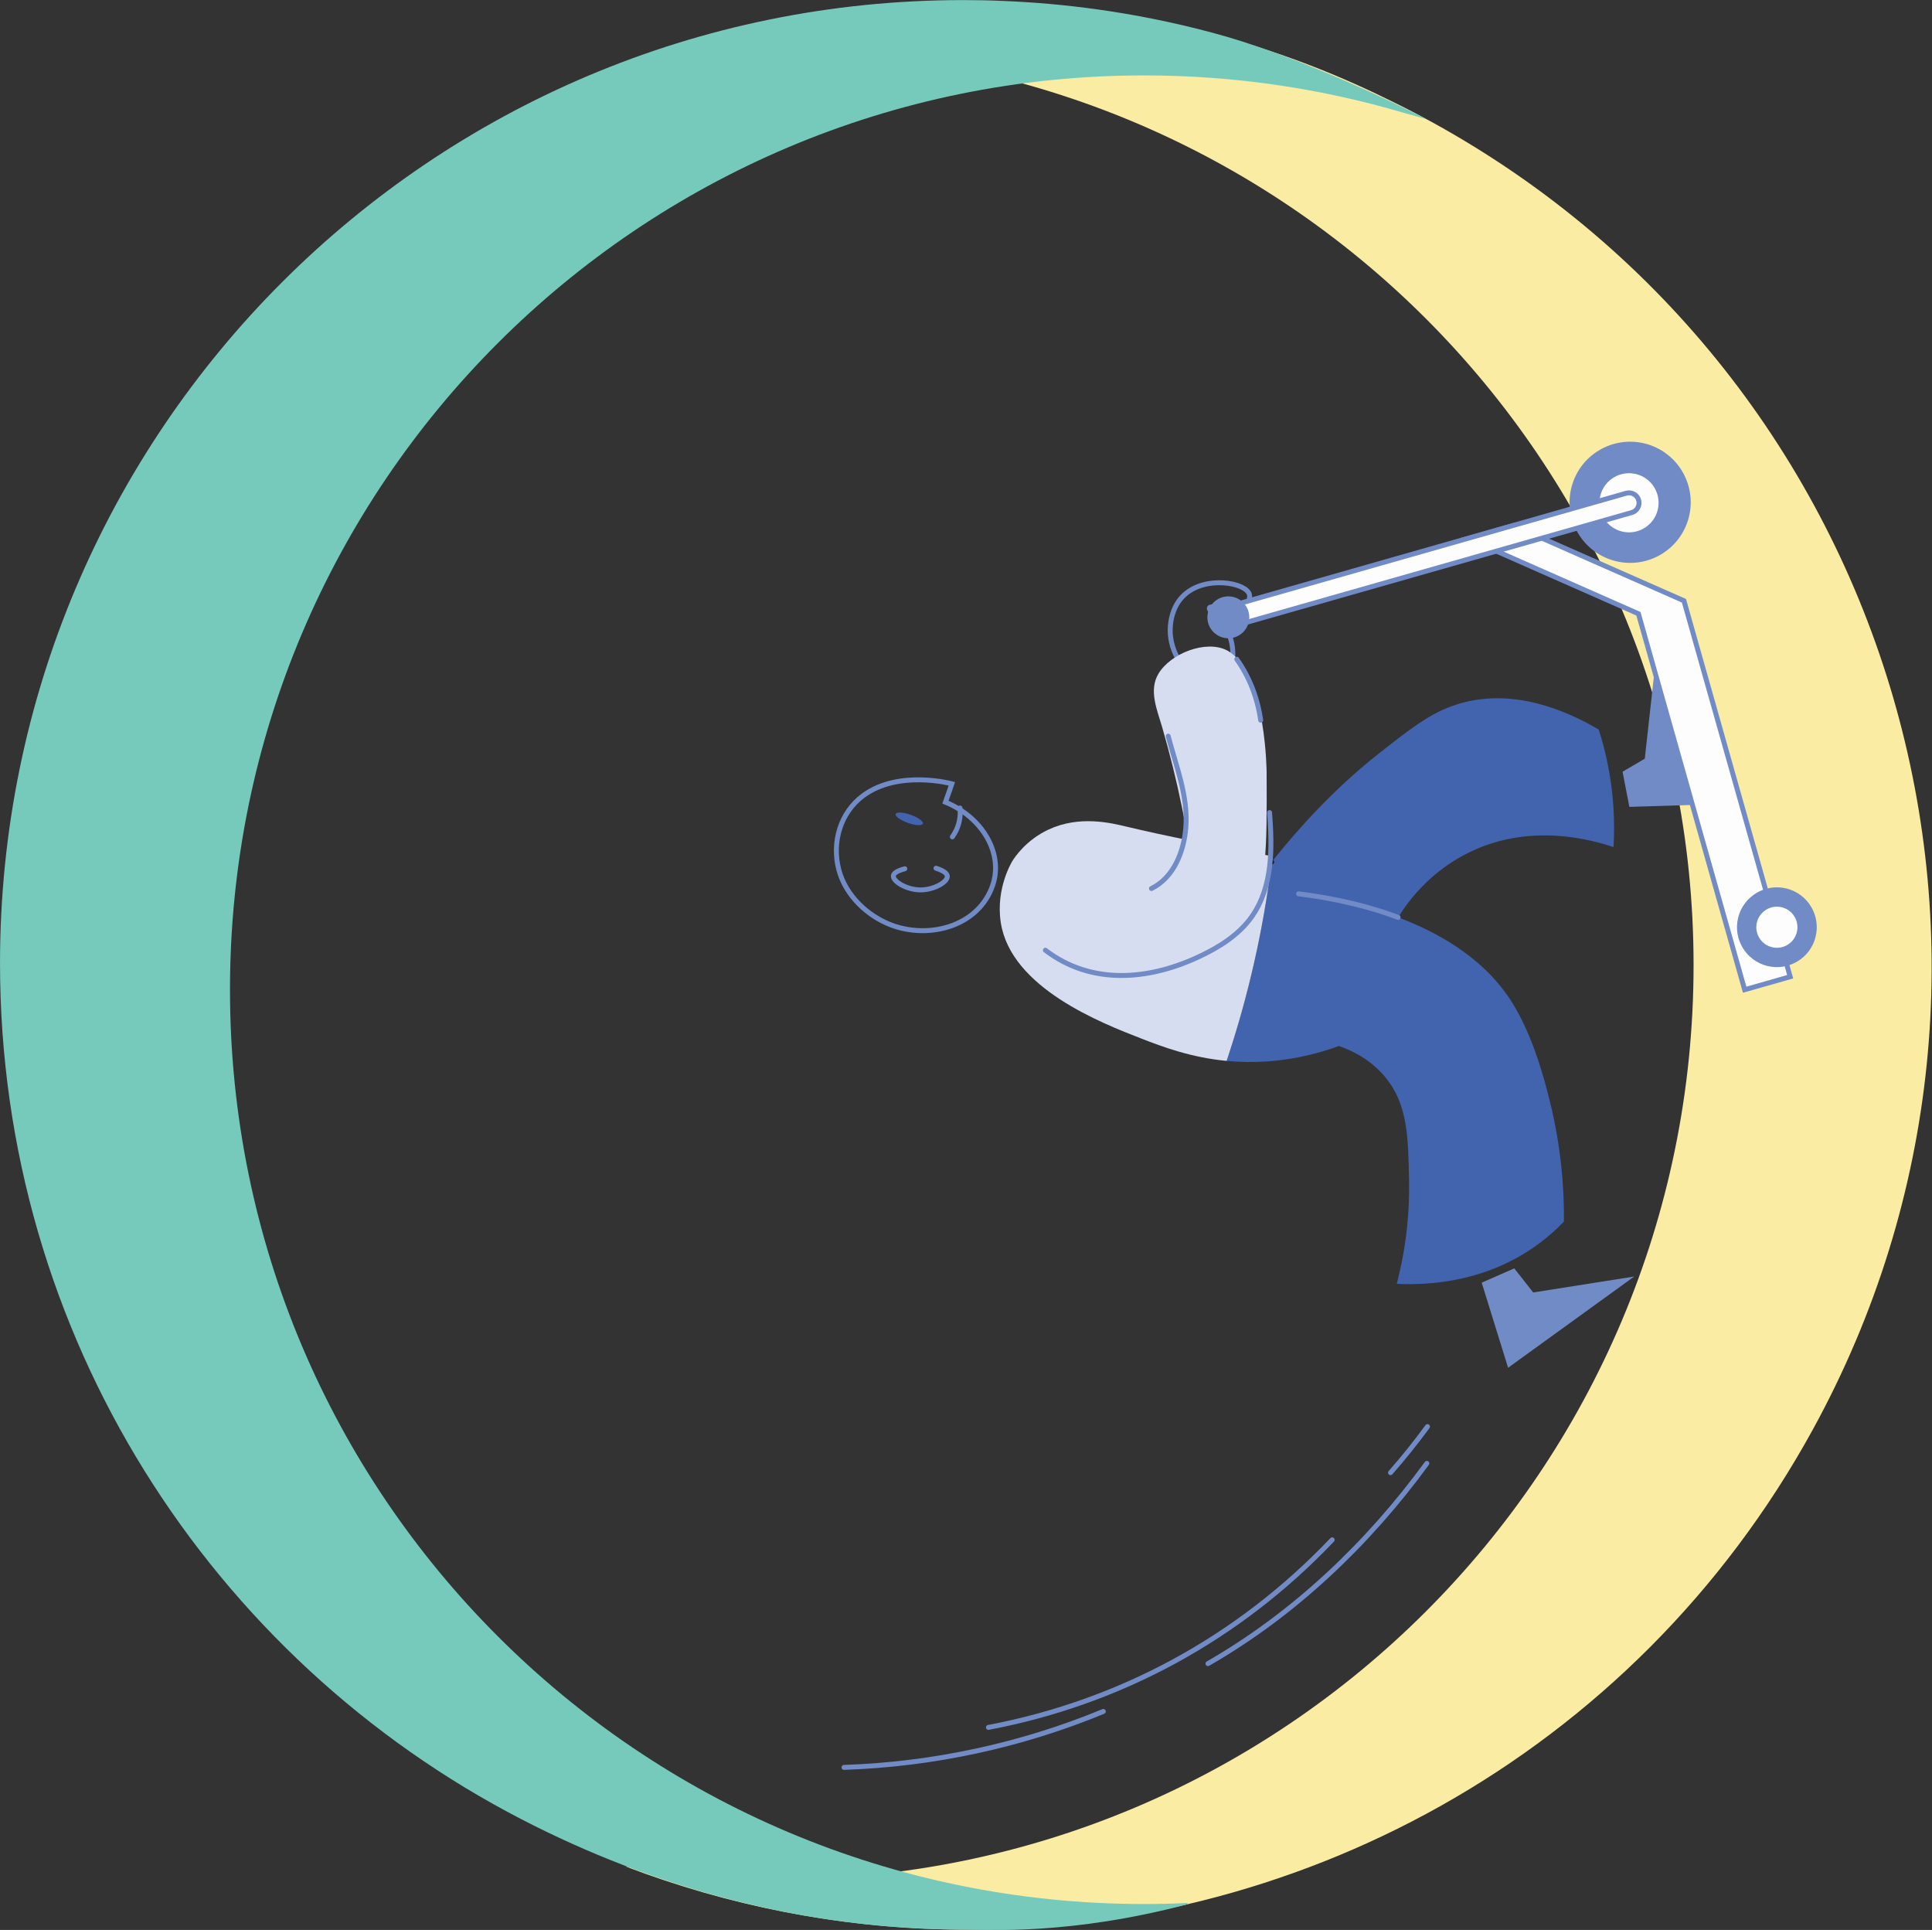 <?xml version="1.0" encoding="UTF-8" standalone="no"?>
<!DOCTYPE svg PUBLIC "-//W3C//DTD SVG 1.1//EN" "http://www.w3.org/Graphics/SVG/1.1/DTD/svg11.dtd">
<svg width="100%" height="100%" viewBox="0 0 1631 1629" version="1.1" xmlns="http://www.w3.org/2000/svg" xmlns:xlink="http://www.w3.org/1999/xlink" xml:space="preserve" xmlns:serif="http://www.serif.com/" style="fill-rule:evenodd;clip-rule:evenodd;stroke-linecap:round;stroke-miterlimit:10;">
    <rect x="0" y="0" width="1631" height="1629" fill="#333333" stroke="none"/>
    <g transform="matrix(1,0,0,1,-9641.34,-9297.89)">
        <g transform="matrix(4.167,0,0,4.167,9428.12,8354.83)">
            <g transform="matrix(1,0,0,1,293.657,344.515)">
                <path d="M0,19.047C-3.77,17.02 -6.002,12.218 -5.288,7.782C-5.148,6.912 -4.727,4.298 -2.563,2.31C1.761,-1.663 9.854,-0.197 10.617,2.161C10.905,3.051 10.2,4.229 9.377,4.837C7.008,6.586 3.013,4.09 2.543,4.91C2.156,5.585 5.024,6.995 6.411,10.063C7.969,13.51 7.424,18.536 4.876,19.815C3.092,20.71 0.849,19.504 0,19.047Z" style="fill:none;fill-rule:nonzero;stroke:rgb(113,139,198);stroke-width:1px;"/>
            </g>
        </g>
        <g transform="matrix(4.167,0,0,4.167,9428.12,8354.83)">
            <g transform="matrix(1,0,0,1,418.373,323.954)">
                <path d="M0,192.04C-36.36,258.23 -105.5,294.97 -176.12,293.16C-197.74,292.61 -219.49,288.45 -240.49,280.42C-230.35,282.14 -219.93,283.04 -209.3,283.04C-107.02,283.04 -24.1,200.13 -24.1,97.85C-24.1,-4.44 -107.02,-87.35 -209.3,-87.35C-217.2,-87.35 -224.99,-86.86 -232.63,-85.89C-215.03,-89.74 -174.56,-102.93 -124.61,-91.43C-108.16,-87.64 -94.7,-81.83 -84.41,-76.71C-81.94,-75.5 -79.49,-74.21 -77.06,-72.88C17.37,-21 51.87,97.61 0,192.04" style="fill:rgb(251,236,163);fill-rule:nonzero;"/>
            </g>
        </g>
        <g transform="matrix(4.167,0,0,4.167,9428.12,8354.83)">
            <g transform="matrix(1,0,0,1,334.414,440.462)">
                <path d="M0,-28.324C8.984,-24.956 18.347,-19.367 23.737,-10.022C27.493,-3.512 29.552,4.144 30.708,8.794C33.055,18.202 33.66,26.635 33.597,33.29C32.143,34.816 30.455,36.342 28.504,37.777C18.058,45.515 6.393,46.237 -0.271,45.903C1.896,37.542 2.32,30.373 2.221,25.046C2.05,16.009 1.923,9.516 -2.609,4.036C-5.246,0.84 -8.641,-1.102 -11.99,-2.275C-15.882,-0.84 -20.749,0.442 -26.401,0.848C-29.38,1.056 -32.161,1.002 -34.734,0.749C-31.15,-9.986 -27.99,-22.329 -26.066,-36.107C-25.904,-37.254 -25.759,-38.4 -25.615,-39.529C-25.353,-39.863 -25.073,-40.206 -24.793,-40.567C-20.351,-46.084 -13.191,-54.192 -4.045,-61.406C3.115,-67.049 7.278,-70.273 13.092,-71.807C23.494,-74.561 33.669,-70.48 40.64,-66.372C41.263,-64.458 41.822,-62.408 42.292,-60.223C43.7,-53.704 43.944,-47.709 43.646,-42.563C36.504,-44.947 24.279,-47.158 12.578,-40.531C6.42,-37.037 2.447,-32.252 0,-28.324" style="fill:rgb(66,99,174);fill-rule:nonzero;"/>
            </g>
        </g>
        <g transform="matrix(4.167,0,0,4.167,9428.12,8354.83)">
            <g transform="matrix(-0.973,-0.23,-0.23,0.973,315.063,405.115)">
                <path d="M-20.448,2.383C-11.859,1.296 -4.007,1.908 0.278,2.383" style="fill:none;fill-rule:nonzero;stroke:rgb(113,139,198);stroke-width:1px;"/>
            </g>
        </g>
        <g transform="matrix(4.167,0,0,4.167,9428.12,8354.83)">
            <g transform="matrix(-0.707,0.707,0.707,0.707,308.794,400.944)">
                <path d="M-0.011,-0.005L0.002,-0.005" style="fill:none;fill-rule:nonzero;stroke:rgb(35,31,32);stroke-width:1px;"/>
            </g>
        </g>
        <g transform="matrix(4.167,0,0,4.167,9428.12,8354.83)">
            <g transform="matrix(1,0,0,1,303.977,371.669)">
                <path d="M0,39.891C-9.995,53.777 -35.114,55.664 -40.441,48.134C-42.59,45.092 -42.129,39.728 -39.511,37.047C-35.222,32.677 -27.701,38.004 -20.441,34.627C-18.167,33.579 -15.485,31.467 -13.236,26.835C-12.057,24.404 -12.866,20.555 -13.38,18.041C-14.494,12.597 -15.843,7.177 -17.393,1.84C-18.371,-1.529 -20.121,-5.515 -18.13,-8.857C-15.656,-13.028 -8.496,-15.773 -4.28,-13.642C-4.135,-13.57 -3.847,-13.416 -3.512,-13.172C3.729,-7.99 3.801,11.17 3.801,11.17C3.864,26.718 3.892,34.482 0,39.891" style="fill:rgb(214,221,240);fill-rule:nonzero;"/>
            </g>
        </g>
        <g transform="matrix(4.167,0,0,4.167,9428.12,8354.83)">
            <g transform="matrix(1,0,0,1,308.934,432.868)">
                <path d="M0,-33.1L-0.135,-31.935C-0.279,-30.807 -0.424,-29.66 -0.586,-28.514C-2.51,-14.735 -5.67,-2.392 -9.254,8.343C-16.504,7.648 -22.193,5.508 -26.463,3.846C-34.635,0.677 -52.964,-6.437 -55.013,-19.674C-56.106,-26.689 -52.647,-32.17 -52.647,-32.17C-52.223,-32.856 -49.93,-36.369 -45.361,-38.508C-39.086,-41.443 -32.676,-39.854 -29.57,-39.113C-21.669,-37.226 -11.882,-35.294 0,-33.1" style="fill:rgb(214,221,240);fill-rule:nonzero;"/>
            </g>
        </g>
        <g transform="matrix(4.167,0,0,4.167,9428.12,8354.83)">
            <g transform="matrix(-0.242,0.97,0.97,0.242,387.185,317.227)">
                <path d="M11.91,-15.241C18.69,-15.242 24.185,-9.746 24.185,-2.966C24.186,3.813 18.689,9.308 11.91,9.307C5.131,9.308 -0.364,3.812 -0.365,-2.967C-0.365,-9.746 5.131,-15.241 11.91,-15.241" style="fill:rgb(113,139,198);fill-rule:nonzero;"/>
            </g>
        </g>
        <g transform="matrix(4.167,0,0,4.167,9428.12,8354.83)">
            <g transform="matrix(1,0,0,1,351.35,500.472)">
                <path d="M0,-14.341L5.347,2.895L30.9,-15.584L10.434,-12.355L6.6,-17.236L0,-14.341Z" style="fill:rgb(113,139,198);fill-rule:nonzero;"/>
            </g>
        </g>
        <g transform="matrix(4.167,0,0,4.167,9428.12,8354.83)">
            <g transform="matrix(1,0,0,1,379.889,369.714)">
                <path d="M0,12.92L1.371,20.04L14.383,19.644L6.431,-7.12L4.499,10.286L0,12.92Z" style="fill:rgb(113,139,198);fill-rule:nonzero;"/>
            </g>
        </g>
        <g transform="matrix(4.167,0,0,4.167,9428.12,8354.83)">
            <g transform="matrix(1,0,0,1,242.709,409.913)">
                <path d="M0,-21.111C0.698,-23.059 1.3,-24.832 1.3,-24.832C1.3,-24.832 -9.483,-27.77 -16.689,-22.416C-21.336,-18.962 -23.044,-12.926 -21.599,-7.418C-20.242,-2.244 -15.814,1.986 -10.869,3.816C-3.186,6.659 6.714,4.032 9.564,-4.254C11.78,-10.694 7.523,-18.04 0,-21.111Z" style="fill:none;fill-rule:nonzero;stroke:rgb(113,139,198);stroke-width:1px;"/>
            </g>
        </g>
        <g transform="matrix(4.167,0,0,4.167,9428.12,8354.83)">
            <g transform="matrix(-0.809,-0.588,-0.588,0.809,233.716,404.298)">
                <path d="M-4.482,-5.875C-6.246,-6.446 -6.976,-6.272 -7.278,-5.917C-8.062,-4.997 -6.693,-2.02 -4.482,-0.442C-2.244,1.155 1.037,1.449 1.601,0.442C1.813,0.064 1.723,-0.644 0.563,-2.07" style="fill:none;fill-rule:nonzero;stroke:rgb(113,139,198);stroke-width:1px;"/>
            </g>
        </g>
        <g transform="matrix(4.167,0,0,4.167,9428.12,8354.83)">
            <g transform="matrix(0.336,-0.942,-0.942,-0.336,237.228,389.91)">
                <path d="M-2.759,-1.945C-3.24,-1.945 -3.629,-0.634 -3.63,0.983C-3.63,2.601 -3.239,3.912 -2.759,3.912C-2.278,3.912 -1.887,2.601 -1.887,0.983C-1.887,-0.634 -2.278,-1.946 -2.759,-1.945" style="fill:rgb(66,99,174);fill-rule:nonzero;"/>
            </g>
        </g>
        <g transform="matrix(4.167,0,0,4.167,9428.12,8354.83)">
            <g transform="matrix(1,0,0,1,392.322,411.557)">
                <path d="M0,-63.552L-34.567,-78.788L-43.774,-76.159L-9.222,-60.919L12.303,15.236L21.525,12.604L0,-63.552Z" style="fill:rgb(253,253,253);fill-rule:nonzero;stroke:rgb(113,139,198);stroke-width:1px;"/>
            </g>
        </g>
        <g transform="matrix(4.167,0,0,4.167,9428.12,8354.83)">
            <g transform="matrix(-0.242,0.97,0.97,0.242,414.945,406.998)">
                <path d="M7.845,-10.038C12.309,-10.038 15.928,-6.419 15.928,-1.954C15.928,2.511 12.309,6.129 7.845,6.129C3.38,6.13 -0.239,2.511 -0.239,-1.954C-0.239,-6.419 3.38,-10.037 7.845,-10.038" style="fill:rgb(113,139,198);fill-rule:nonzero;"/>
            </g>
        </g>
        <g transform="matrix(4.167,0,0,4.167,9428.12,8354.83)">
            <g transform="matrix(-0.242,0.97,0.97,0.242,413.342,410.018)">
                <path d="M4.527,-5.793C7.103,-5.793 9.192,-3.704 9.192,-1.128C9.192,1.448 7.103,3.537 4.527,3.537C1.95,3.537 -0.138,1.448 -0.138,-1.128C-0.138,-3.705 1.951,-5.793 4.527,-5.793" style="fill:rgb(253,253,253);fill-rule:nonzero;"/>
            </g>
        </g>
        <g transform="matrix(4.167,0,0,4.167,9428.12,8354.83)">
            <g transform="matrix(-0.242,0.97,0.97,0.242,413.342,410.018)">
                <circle cx="4.527" cy="-1.128" r="4.665" style="fill:none;stroke:rgb(113,139,198);stroke-width:1px;"/>
            </g>
        </g>
        <g transform="matrix(4.167,0,0,4.167,9428.12,8354.83)">
            <g transform="matrix(1,0,0,1,340.222,594.184)">
                <path d="M0,-343.7C-1.12,-344.02 -2.59,-344.45 -4.38,-344.93C-4.44,-344.95 -4.51,-344.97 -4.58,-344.99C-21.28,-349.93 -38.96,-352.59 -57.27,-352.59C-159.55,-352.59 -242.46,-269.67 -242.46,-167.39C-242.46,-65.11 -159.55,17.81 -57.27,17.81C-54.34,17.81 -51.43,17.74 -48.53,17.6C-48.45,17.67 -48.38,17.74 -48.3,17.81C-72.18,24.15 -88.98,23 -93.72,23C-125.95,23 -156.59,14.51 -183.37,0.66C-246.14,-31.76 -289.05,-97.25 -289.05,-172.76C-289.05,-280.51 -201.7,-367.85 -93.96,-367.85C-91.19,-367.85 -88.42,-367.8 -85.68,-367.67C-74.19,-367.2 -59.66,-365.59 -43.35,-361.22C-27.84,-357.06 -9.9,-348.77 0,-343.7" style="fill:rgb(118,202,188);fill-rule:nonzero;"/>
            </g>
        </g>
        <g transform="matrix(4.167,0,0,4.167,9428.12,8354.83)">
            <g transform="matrix(1,0,0,1,244.105,389.989)">
                <path d="M0,5.841C0.425,5.247 1.044,4.226 1.373,2.82C1.644,1.663 1.62,0.669 1.55,0" style="fill:none;fill-rule:nonzero;stroke:rgb(113,139,198);stroke-width:1px;"/>
            </g>
        </g>
        <g transform="matrix(4.167,0,0,4.167,9428.12,8354.83)">
            <g transform="matrix(-0.242,0.97,0.97,0.242,384.242,322.429)">
                <path d="M6.3,-8.061C9.885,-8.061 12.792,-5.155 12.792,-1.569C12.792,2.016 9.886,4.923 6.3,4.923C2.714,4.923 -0.193,2.017 -0.192,-1.568C-0.193,-5.154 2.714,-8.06 6.3,-8.061" style="fill:rgb(253,253,253);fill-rule:nonzero;"/>
            </g>
        </g>
        <g transform="matrix(4.167,0,0,4.167,9428.12,8354.83)">
            <g transform="matrix(-0.242,0.97,0.97,0.242,384.242,322.429)">
                <ellipse cx="6.3" cy="-1.569" rx="6.492" ry="6.492" style="fill:none;stroke:rgb(113,139,198);stroke-width:1px;"/>
            </g>
        </g>
        <g transform="matrix(4.167,0,0,4.167,9428.12,8354.83)">
            <g transform="matrix(1,0,0,1,308.377,425.857)">
                <path d="M0,-34.947C0.527,-27.901 0.686,-20.041 -3.528,-13.977C-6.199,-10.134 -10.349,-7.576 -14.6,-5.617C-24.694,-0.966 -36.179,0 -45.424,-7.067" style="fill:none;fill-rule:nonzero;stroke:rgb(113,139,198);stroke-width:1px;"/>
            </g>
        </g>
        <g transform="matrix(4.167,0,0,4.167,9428.12,8354.83)">
            <g transform="matrix(0.365,0.931,0.931,-0.365,309.02,361.514)">
                <path d="M-4.213,-6.179C0.14,-5.088 4.703,-5.15 9.061,-6.179" style="fill:none;fill-rule:nonzero;stroke:rgb(113,139,198);stroke-width:1px;"/>
            </g>
        </g>
        <g transform="matrix(4.167,0,0,4.167,9428.12,8354.83)">
            <g transform="matrix(1,0,0,1,284.439,375.435)">
                <path d="M0,30.861C4.571,28.62 6.596,23.294 6.971,18.498C7.47,12.11 4.986,6.064 3.398,0" style="fill:none;fill-rule:nonzero;stroke:rgb(113,139,198);stroke-width:1px;"/>
            </g>
        </g>
        <g transform="matrix(4.167,0,0,4.167,9428.12,8354.83)">
            <g transform="matrix(1,0,0,1,380.634,353.645)">
                <path d="M0,-27.421L-83.583,-3.606L-82.466,0.308L1.116,-23.506C2.197,-23.814 2.824,-24.941 2.515,-26.023C2.207,-27.103 1.081,-27.729 0,-27.421Z" style="fill:rgb(253,253,253);fill-rule:nonzero;stroke:rgb(113,139,198);stroke-width:1px;"/>
            </g>
        </g>
        <g transform="matrix(4.167,0,0,4.167,9428.12,8354.83)">
            <g transform="matrix(0.007,-1,-1,-0.007,300.082,347.115)">
                <path d="M-4.244,-4.213C-6.589,-4.213 -8.488,-2.313 -8.488,0.031C-8.488,2.375 -6.589,4.275 -4.244,4.275C-1.9,4.275 0,2.375 -0.001,0.03C-0.001,-2.314 -1.9,-4.213 -4.244,-4.213" style="fill:rgb(113,139,198);fill-rule:nonzero;"/>
            </g>
        </g>
        <g transform="matrix(4.167,0,0,4.167,9428.12,8354.83)">
            <g transform="matrix(-0.878,0.479,0.479,0.878,264.764,590.574)">
                <path d="M-74.483,-18.994C-48.305,-10.577 -21.011,-10.658 4.844,-18.994" style="fill:none;fill-rule:nonzero;stroke:rgb(113,139,198);stroke-width:1px;"/>
            </g>
        </g>
        <g transform="matrix(4.167,0,0,4.167,9428.12,8354.83)">
            <g transform="matrix(-0.626,0.78,0.78,0.626,337.91,525.793)">
                <path d="M-9.724,-4.662C-5.74,-4.481 -1.749,-4.48 2.235,-4.662" style="fill:none;fill-rule:nonzero;stroke:rgb(113,139,198);stroke-width:1px;"/>
            </g>
        </g>
        <g transform="matrix(4.167,0,0,4.167,9428.12,8354.83)">
            <g transform="matrix(-0.978,0.211,0.211,0.978,223.939,589.721)">
                <path d="M-53.116,-5.654C-35.4,-2.443 -17.114,-2.453 0.602,-5.654" style="fill:none;fill-rule:nonzero;stroke:rgb(113,139,198);stroke-width:1px;"/>
            </g>
        </g>
        <g transform="matrix(4.167,0,0,4.167,9428.12,8354.83)">
            <g transform="matrix(-0.738,0.675,0.675,0.738,315.4,572.95)">
                <path d="M-52.214,-20.286C-32.451,-16.305 -11.849,-15.883 7.882,-20.286" style="fill:none;fill-rule:nonzero;stroke:rgb(113,139,198);stroke-width:1px;"/>
            </g>
        </g>
    </g>
</svg>
